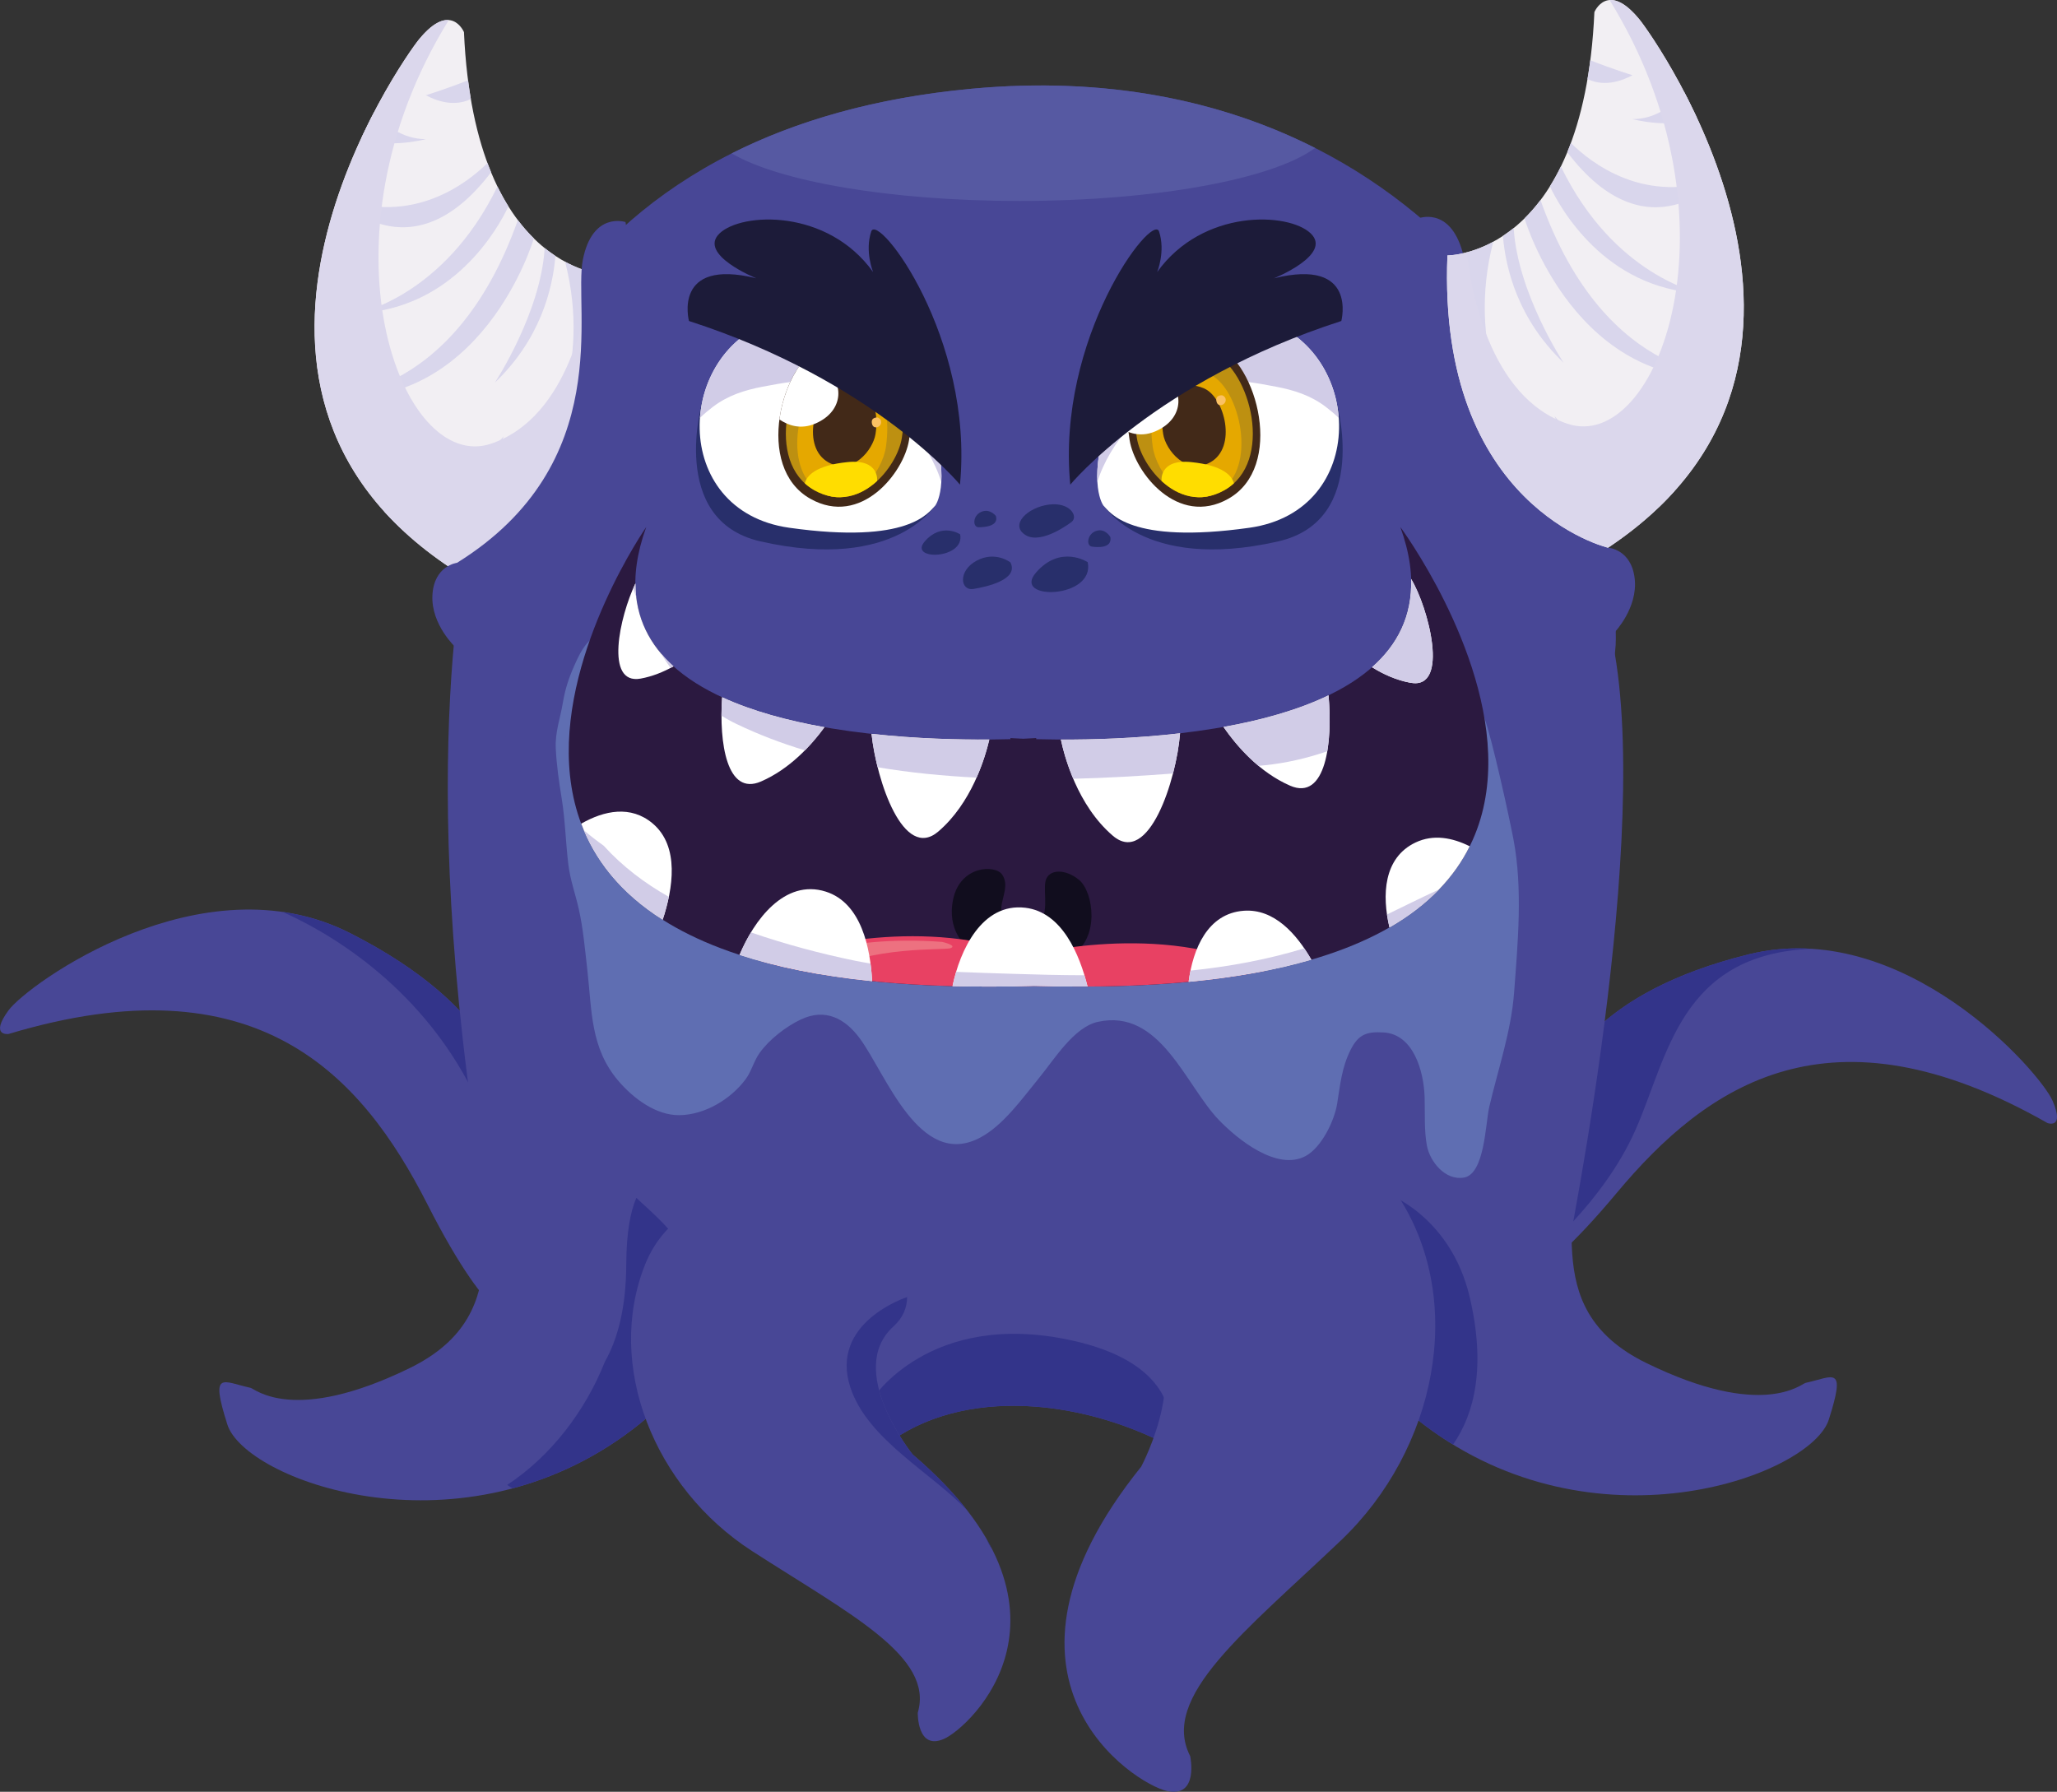 <?xml version="1.0" encoding="utf-8"?>
<!-- Generator: Adobe Illustrator 24.0.1, SVG Export Plug-In . SVG Version: 6.00 Build 0)  -->
<svg version="1.1" id="Layer_1" xmlns="http://www.w3.org/2000/svg" xmlns:xlink="http://www.w3.org/1999/xlink" x="0px" y="0px"
	 viewBox="0 0 989.78 862.2" style="enable-background:new 0 0 989.78 862.2;" xml:space="preserve">
<rect x="0" y="0" width="989.78" height="862.2" fill="#333333" stroke="none"/>
<style type="text/css">
	.st0{fill:#484796;}
	.st1{fill:#33348A;}
	.st2{fill:#5F6EB2;}
	.st3{fill:#F2EFF3;}
	.st4{fill:#D9D6EC;}
	.st5{fill:#DBD7EC;}
	.st6{fill:#282F6B;}
	.st7{fill:#FFFFFF;}
	.st8{fill:#D1CCE7;}
	.st9{fill:#422918;}
	.st10{fill:#BD9011;}
	.st11{fill:#E5A800;}
	.st12{fill:#FFDD00;}
	.st13{fill:#FBC163;}
	.st14{fill:#1C1B39;}
	.st15{fill:#2B1940;}
	.st16{fill:#110D1E;}
	.st17{fill:#E84163;}
	.st18{fill:#ED7180;}
	.st19{fill:#5659A2;}
</style>
<g>
	<path class="st0" d="M250.53,637.93c-1.38-3.66-12.95,4.34-44.84-58.38c-31.89-62.73-82.14-117.93-201.6-82c0,0-9.19,1.2,0-11.37
		c9.19-12.56,93.17-73.26,164.23-37.24c71.07,36.03,77.38,75.65,82.21,94.2C255.37,561.69,250.53,637.93,250.53,637.93z"/>
	<path class="st1" d="M228.02,526.16l0.89-30.94c-11.66-14.8-30.2-30.87-60.6-46.27c-10.59-5.37-21.47-8.58-32.36-10.13
		C154.66,447.05,201.3,472.13,228.02,526.16z"/>
	<path class="st0" d="M723.17,619.26c2.09-3.14,11.24,6.88,54.76-45.23c43.53-52.11,102.68-93.18,207.28-33.63
		c0,0,8.39,3.1,2.45-10.7c-5.93-13.79-71.82-88.98-146.42-70.43c-74.6,18.55-89.08,54.46-97.63,70.85
		C735.06,546.52,723.17,619.26,723.17,619.26z"/>
	<path class="st1" d="M841.24,459.26c-36.05,8.97-58.05,21.97-72.13,34.88l-29.65,110.3c0,0,31.72-25.26,47.4-60.52
		c15.67-35.25,21.37-84.83,84.97-87.37C861.89,455.92,851.65,456.68,841.24,459.26z"/>
	<path class="st0" d="M777.02,314.59c-15.26-89.02-550.3-59.74-550.3-59.74s-29.22,108.46,6.47,319.44
		c10.46,61.83,97.64,108.01,189.1,124.25c36.02-31.53,95.8-26.58,141.3-2.37c114.48-30.61,187.33-77.09,187.33-77.09
		S794.22,415,777.02,314.59z"/>
	<path class="st1" d="M419.65,673.37l8.67,20.4c36.21-26,91.61-20.55,134.57,2.05c2.72-15-0.28-40.6-47.37-50.87
		C447.04,630.02,419.65,673.37,419.65,673.37z"/>
	<path class="st0" d="M683.74,536.26c0,0,53.16-22.53,67.79,10.16c14.63,32.67-14.95,82.35,40.8,109.53
		c55.75,27.2,74.38,9.94,76.48,9.48c13.45-2.94,19.62-8.84,11.17,17.67c-8.45,26.52-108.87,63.9-190.75,5.44
		C607.35,630.08,648.23,551.9,683.74,536.26z"/>
	<path class="st1" d="M653.53,651.29c7.57,12.77,19.12,25.41,35.7,37.26c3.28,2.35,6.61,4.53,9.94,6.56
		c10.53-15.17,15.8-37.83,8.01-70.99c-9.14-38.91-39.79-49.84-39.79-49.84L653.53,651.29z"/>
	<path class="st0" d="M559.61,560.89c3.23-4.82,81.38-34.83,113.56,15.32c32.19,50.16,18.09,121.23-28.02,165.1
		c-46.11,43.9-87.08,75.21-72.46,103.72c0,0,4.34,20.23-11.23,16.77c-15.57-3.44-94.77-53.67-12.36-156.03
		c0,0,27.86-52.07-2.87-70.74C515.5,616.38,559.61,560.89,559.61,560.89z"/>
	<path class="st0" d="M305.65,538.65c0,0-53.16-22.52-67.8,10.16c-14.63,32.68,14.95,82.34-40.79,109.54
		c-55.76,27.2-74.38,9.93-76.48,9.47c-13.46-2.94-19.62-8.84-11.17,17.67c8.45,26.51,108.86,63.91,190.75,5.44
		C382.04,632.48,341.15,554.3,305.65,538.65z"/>
	<path class="st1" d="M322.68,592.53c-4.39-4.96-9.15-9.45-14.09-13.88c-0.69-0.61-1.5-1.43-2.37-2.27
		c-2.94,6.7-4.81,17.05-4.87,31.77c-0.09,21.41-4.2,36.24-10.26,47.05c-9.47,23.85-26.12,45.55-47.05,59.34
		c0.87,0.64,1.78,1.18,2.66,1.64c17.94-4.81,36.1-12.87,53.44-25.25c13.41-9.57,23.52-19.67,30.9-29.95
		c1.5-4.85,2.97-9.72,3.46-14.82c0.55-5.78,1.02-11.59,1.38-17.41C333.8,616.33,331.06,601.99,322.68,592.53z"/>
	<path class="st0" d="M406.21,576.28c-3.58-3.64-76.09-16.74-95.69,31.92c-19.59,48.67,4.29,107.8,51.38,138.17
		c47.08,30.37,87.66,50.72,79.71,77.77c0,0-0.42,18.21,12.47,12.66c12.9-5.53,73.13-61.99-14.96-136.96c0,0-32.66-40.45-9.15-61.64
		C453.48,617.01,406.21,576.28,406.21,576.28z"/>
	<g>
		<path class="st0" d="M226.71,254.85c0,0,9.29-190.44,240.62-212.13C665.14,24.19,777.62,170.5,777.51,307.36
			c-0.02,32.68-31.57,73.16-46.6,103.55C666.83,540.54,224.81,576.63,226.71,254.85z"/>
		<path class="st2" d="M701.32,337.82c-3.43,8.17,9.95-0.66,12.93,7.58c3.79,10.44,11.92,47.57,14,58.51
			c4.53,23.88,2.08,49.79,0.29,73.79c-1.39,18.57-7.78,37.03-11.97,55.04c-1.8,7.75-2.13,32.12-12.1,33.89
			c-9.09,1.62-16.48-7.77-17.89-15.4c-1.38-7.45-0.85-15.72-1.09-23.39c-0.41-12.64-5.49-30.18-19.69-31.03
			c-8.06-0.48-12.14,0.77-15.99,8.5c-4.23,8.52-4.94,16.69-6.41,25.83c-1.29,8.08-7.48,21.03-15.22,25.16
			c-13.73,7.33-32.77-8.11-41.66-17.35c-16.14-16.76-28.21-53.93-58.33-47.23c-11.49,2.56-21.01,18.21-28.1,26.84
			c-8.06,9.82-17.32,23.05-28.68,28.97c-29.04,15.11-45.13-30.81-57.67-47.82c-7.16-9.72-16.7-14.72-28.52-9.08
			c-7.13,3.4-15.14,9.6-19.74,16.08c-2.79,3.92-3.84,8.72-6.65,12.53c-7.14,9.67-19.64,17.21-31.87,17.37
			c-11.32,0.15-22.19-8.07-29.32-16.39c-13.66-15.92-12.79-33.97-15.03-53.53c-1.11-9.7-2-19.91-4.12-29.31
			c-1.68-7.42-4.1-13.89-5.02-21.45c-1.29-10.61-1.5-21.3-3.21-31.83c-1.29-7.86-2.45-15.93-2.83-23.91
			c-0.38-8.01,2.12-14.26,3.42-22.11c1.01-6.13,2.74-11.55,5.2-17.11c2.65-6.01,5.26-11.83,11.05-15.4c6.5-4.01,7.89-4.28,10.38,3.2
			c2.38,7.15,4.25,14.95,7.5,21.7c3.79,7.85,10.75,14.28,16.96,20.18c14.69,13.98,31.75,25.85,50.83,32.98
			c26.46,9.89,55.05,17.11,83.52,13.64c13.5-1.66,25.56-6.66,38.47-10.42"/>
		<path class="st0" d="M682.29,105.14c0,0,15.46-6.33,21.63,16.74c6.18,23.07-9.93,98.98,69.83,141.67c0,0,11.18,0.61,12.82,14.82
			c1.64,14.2-9.71,25.96-9.71,25.96s-75.54-38.8-88.11-91.81C676.18,159.52,682.29,105.14,682.29,105.14z"/>
		<g>
			<path class="st3" d="M293.96,132.53c0,0-65.5,0.55-70.71-117.07c0,0-6.28-15.17-21.57,3.41c-7.95,9.64-118.04,165.89,15,254.31
				C216.69,273.18,298.82,253.84,293.96,132.53z"/>
			<path class="st4" d="M285.09,131.17h0.01c0,0,9.7,45.74-22.96,81.72c0,0,22.96-35.99,9.77-86.95
				C276.89,128.64,281.44,130.23,285.09,131.17z"/>
			<path class="st4" d="M238.11,184.12c0,0,22.11-33.49,23.97-64.76c1.74,1.42,3.48,2.67,5.18,3.79
				C265.92,139.24,259.87,163.34,238.11,184.12z"/>
			<path class="st4" d="M242.4,209.91c0,0-11.85,32.46-50.24,43.69c-2.61-2.52-5.09-5.07-7.41-7.64
				C195.48,246.71,215.12,241.89,242.4,209.91z"/>
			<path class="st4" d="M249.18,105.91c2.51,3.32,5.09,6.24,7.69,8.79l0.01,0.01c0,0-24.76,84.53-101.54,76.31l0,0
				C155.95,191.07,217.47,195.34,249.18,105.91z"/>
			<path class="st4" d="M239.36,89.73c1.69,3.46,3.45,6.66,5.28,9.58c-4.86,10.25-26.31,49.22-72.48,51.44
				C172.17,150.75,213.69,142.68,239.36,89.73z"/>
			<path class="st4" d="M236.3,82.88c-38.84,51.15-73.63,12.51-73.91,12.2c0.01,0,0.01,0,0.01-0.01
				c36.36,13.93,62.95-7.49,72.16-16.63C235.13,79.95,235.7,81.44,236.3,82.88z"/>
			<path class="st4" d="M173.93,66.27c2.02-4.33,4.05-8.44,6.06-12.3c5.44,6.4,13.73,12.95,24.93,12.99
				C204.92,66.96,186.24,71.9,173.93,66.27z"/>
			<path class="st4" d="M204.92,45.83c0,0,10.73-3.35,20.31-7.21c0.4,3.11,0.85,6.12,1.34,9.02
				C222.83,49.5,215.43,51.42,204.92,45.83z"/>
			<path class="st5" d="M215.94,9.65c-65.47,105.87-23.21,218.57,20.36,203.85c37.75-12.76,46.5-65.71,48.35-82.44
				c5.66,1.5,9.31,1.48,9.31,1.48c4.86,121.31-77.27,140.64-77.27,140.64c-133.05-88.41-22.95-244.67-15-254.31
				C207.83,11.39,212.52,9.38,215.94,9.65z"/>
		</g>
		<path class="st0" d="M300.97,106.85c0,0-15.83-5.32-20.51,18.09c-4.67,23.43,16.29,98.14-60.55,145.88c0,0-11.11,1.32-11.84,15.61
			c-0.72,14.29,11.36,25.28,11.36,25.28s72.88-43.58,82.01-97.28C310.56,160.72,300.97,106.85,300.97,106.85z"/>
		<g>
			<path class="st6" d="M530.35,242.26c0,0,18.98,33.19,84.67,18.26c44.86-10.2,27.88-67.91,27.88-67.91L530.35,242.26z"/>
			<path class="st7" d="M530.95,243.3c0,0-7.7-9.98,1.6-40.34c3.04-9.94,27.86-63.69,75.68-48.95
				c47.82,14.72,50.76,91.78-7.02,99.94C543.42,262.1,534.12,246.47,530.95,243.3z"/>
			<path class="st8" d="M543.56,205.2c5.34-6.15,11.5-12.15,18.73-16.06c7.19-3.88,15.01-5.84,23.17-6.15
				c9.78-0.35,19.07,1.27,28.61,3.1c8.73,1.67,16.63,4.21,23.8,9.64c2.21,1.68,4.33,3.46,6.31,5.36
				c-1.47-20.36-13.96-40.3-35.95-47.08c-47.81-14.74-72.64,39.01-75.68,48.95c-4.06,13.24-4.87,22.6-4.51,28.94
				C531.05,222.12,536.74,213.05,543.56,205.2z"/>
			<g>
				<path class="st9" d="M552.69,170.75c0,0,11.74-14.11,32.17-4.96c20.44,9.16,33.26,59.06,6.1,74.26
					c-24.25,13.58-44.93-12.54-47.43-28.36C540.79,194.31,544,180.2,552.69,170.75z"/>
				<path class="st10" d="M555.15,174.42c0,0,10.42-12.51,28.54-4.4c18.13,8.12,29.51,52.39,5.41,65.88
					c-21.51,12.04-39.86-11.12-42.07-25.16C544.6,195.32,547.44,182.8,555.15,174.42z"/>
				<path class="st11" d="M560.88,184.2c0,0,7.97-10.62,21.83-3.72c13.86,6.89,22.57,44.48,4.14,55.93
					c-16.45,10.22-30.48-9.45-32.17-21.37C552.81,201.95,554.98,191.32,560.88,184.2z"/>
				<path class="st9" d="M564.07,189.31c0,0,5.62-6.74,15.4-2.37c9.77,4.37,15.91,28.25,2.91,35.52c-11.59,6.5-21.49-6-22.68-13.57
					C558.38,200.58,559.91,193.84,564.07,189.31z"/>
				<path class="st7" d="M559.85,181.26c-4.01-2.07-8.27-2.53-11.86-2.37c-0.26,0.48-0.59,0.9-0.97,1.3
					c-0.03,0.04-0.05,0.09-0.08,0.13c-0.33,0.64-0.74,1.24-1.26,1.77c-0.1,0.08-0.21,0.15-0.31,0.24c-1.67,3.91-4.13,7.45-5.7,11.47
					c-1.29,3.33-2.28,6.74-3.14,10.19c4.43,3.69,11.27,7.09,19.47,3.54C570.68,201.19,569.37,186.19,559.85,181.26z"/>
				<path class="st12" d="M589.11,235.9c1.71-0.96,3.24-2.08,4.6-3.32c-0.84-3.57-5.2-8.69-20.65-10.23
					c-15.25-1.52-14.18,8.8-14.14,9.09C566.66,238.58,577.41,242.44,589.11,235.9z"/>
				<path class="st13" d="M588.08,190.22c0,0-3.38-0.32-2.75,2.88c0.62,3.2,4.45,1.84,4.46-0.63
					C589.79,190.71,588.08,190.22,588.08,190.22z"/>
			</g>
		</g>
		<g>
			<path class="st6" d="M450.62,242.26c0,0-18.98,33.19-84.68,18.26c-44.87-10.2-27.88-67.91-27.88-67.91L450.62,242.26z"/>
			<path class="st7" d="M450.02,243.3c0,0,7.71-9.98-1.59-40.34c-3.04-9.94-27.87-63.69-75.68-48.95
				c-47.82,14.72-50.76,91.78,7.02,99.94C437.55,262.1,446.84,246.47,450.02,243.3z"/>
			<path class="st8" d="M437.4,205.2c-5.34-6.15-11.5-12.15-18.73-16.06c-7.19-3.88-15.01-5.84-23.17-6.15
				c-9.77-0.35-19.07,1.27-28.61,3.1c-8.73,1.67-16.63,4.21-23.8,9.64c-2.21,1.68-4.32,3.46-6.3,5.36
				c1.47-20.36,13.96-40.3,35.94-47.08c47.81-14.74,72.64,39.01,75.68,48.95c4.06,13.24,4.87,22.6,4.51,28.94
				C449.92,222.12,444.22,213.05,437.4,205.2z"/>
			<g>
				<path class="st9" d="M428.28,170.75c0,0-11.74-14.11-32.17-4.96c-20.44,9.16-33.27,59.06-6.11,74.26
					c24.25,13.58,44.94-12.54,47.42-28.36C440.17,194.31,436.97,180.2,428.28,170.75z"/>
				<path class="st10" d="M425.82,174.42c0,0-10.42-12.51-28.55-4.4c-18.12,8.12-29.51,52.39-5.41,65.88
					c21.51,12.04,39.86-11.12,42.08-25.16C436.37,195.32,433.53,182.8,425.82,174.42z"/>
				<path class="st11" d="M420.09,184.2c0,0-7.97-10.62-21.83-3.72c-13.87,6.89-22.57,44.48-4.14,55.93
					c16.45,10.22,30.48-9.45,32.17-21.37C428.16,201.95,425.99,191.32,420.09,184.2z"/>
				<path class="st9" d="M416.9,189.31c0,0-5.62-6.74-15.4-2.37c-9.77,4.37-15.91,28.25-2.92,35.52c11.6,6.5,21.49-6,22.69-13.57
					C422.59,200.58,421.06,193.84,416.9,189.31z"/>
				<path class="st13" d="M422.29,200.89c0,0-3.37-0.31-2.74,2.89c0.62,3.2,4.45,1.84,4.45-0.62
					C424.01,201.38,422.29,200.89,422.29,200.89z"/>
				<path class="st12" d="M391.86,235.9c-1.71-0.96-3.23-2.08-4.6-3.32c0.84-3.57,5.2-8.69,20.64-10.23
					c15.25-1.52,14.18,8.8,14.15,9.09C414.31,238.58,403.56,242.44,391.86,235.9z"/>
			</g>
			<g>
				<path class="st7" d="M396.22,177.54c-3.66-1.9-7.52-2.43-10.89-2.4c-5.2,7.06-8.98,16.77-10.3,26.7
					c4.37,2.96,10.36,4.99,17.36,1.95C407.06,197.45,405.74,182.45,396.22,177.54z"/>
			</g>
		</g>
		<g>
			<path class="st6" d="M523.39,270.52c0,0-13.06-8.66-24.89,5C486.66,289.18,527.04,288.27,523.39,270.52z"/>
			<path class="st6" d="M461.99,257.1c0,0-8.92-5.91-17.02,3.42C436.88,269.86,464.47,269.23,461.99,257.1z"/>
			<path class="st6" d="M486.2,270.63c0,0-7.27-5.71-16.32-0.81c-9.05,4.89-7.81,14.61-1.48,13.58
				C474.73,282.37,490.4,278.92,486.2,270.63z"/>
			<path class="st6" d="M479.2,248.29c0,0-2.93-3.84-7.1-1.96c-4.18,1.87-4.07,7.37-1.25,7.37
				C473.66,253.71,480.67,253.25,479.2,248.29z"/>
			<path class="st6" d="M534.31,258.48c0,0-2.41-4.42-6.79-3.03c-4.39,1.39-4.98,7.17-2.19,7.56
				C528.11,263.43,535.13,263.91,534.31,258.48z"/>
			<path class="st6" d="M515.72,251.07c0,0-14.42,11.27-22.26,6.4c-7.83-4.87,0.99-13.43,11.45-14.69
				C514.74,241.6,518.94,248.36,515.72,251.07z"/>
		</g>
		<g>
			<path class="st14" d="M514.99,233.21c0,0,41.31-50.04,130.42-78.75c0,0,8.06-30.51-32.4-20.55c0,0,28.33-11.4,17.67-21.6
				c-10.65-10.2-51.89-12.02-73.87,18.58c0,0,4.08-9.96,0.9-19.49C554.54,101.89,508.19,162.57,514.99,233.21z"/>
		</g>
		<g>
			<path class="st14" d="M461.92,233.21c0,0-41.31-50.04-130.41-78.75c0,0-8.06-30.51,32.4-20.55c0,0-28.32-11.4-17.67-21.6
				c10.65-10.2,51.89-12.02,73.87,18.58c0,0-4.08-9.96-0.9-19.49C422.37,101.89,468.72,162.57,461.92,233.21z"/>
		</g>
	</g>
	<g>
		<path class="st3" d="M696.47,122.9c0,0,65.51,0.55,70.71-117.07c0,0,6.28-15.17,21.58,3.4c7.94,9.65,118.03,165.89-15,254.31
			C773.75,263.55,691.62,244.21,696.47,122.9z"/>
		<path class="st4" d="M705.34,121.55L705.34,121.55c-0.01,0-9.72,45.74,22.94,81.72c0,0-22.95-35.99-9.77-86.95
			C713.55,119.01,709,120.6,705.34,121.55z"/>
		<path class="st4" d="M752.32,174.49c0,0-22.11-33.49-23.97-64.76c-1.74,1.41-3.48,2.67-5.19,3.79
			C724.51,129.61,730.56,153.72,752.32,174.49z"/>
		<path class="st4" d="M748.04,200.29c0,0,11.85,32.46,50.24,43.69c2.61-2.52,5.09-5.06,7.42-7.65
			C794.95,237.08,775.32,232.27,748.04,200.29z"/>
		<path class="st4" d="M741.25,96.28c-2.51,3.32-5.09,6.24-7.67,8.79l-0.01,0.02c0,0,24.76,84.52,101.53,76.31l0,0
			C834.48,181.45,772.96,185.72,741.25,96.28z"/>
		<path class="st4" d="M751.06,80.11c-1.69,3.46-3.45,6.63-5.28,9.57c4.87,10.26,26.32,49.23,72.49,51.44
			C818.27,141.12,776.74,133.06,751.06,80.11z"/>
		<path class="st4" d="M754.14,73.25c38.83,51.15,73.63,12.51,73.89,12.2v-0.01c-36.36,13.92-62.95-7.49-72.16-16.64
			C755.31,70.33,754.73,71.81,754.14,73.25z"/>
		<path class="st4" d="M816.49,56.64c-2-4.33-4.04-8.44-6.05-12.3c-5.44,6.41-13.74,12.95-24.92,12.99
			C785.52,57.33,804.19,62.27,816.49,56.64z"/>
		<path class="st4" d="M785.52,36.2c0,0-10.73-3.36-20.31-7.2c-0.4,3.11-0.85,6.12-1.34,9.02C767.6,39.89,775,41.79,785.52,36.2z"/>
		<path class="st5" d="M774.5,0.03c65.45,105.86,23.21,218.57-20.36,203.85c-37.76-12.76-46.51-65.71-48.35-82.45
			c-5.65,1.51-9.32,1.48-9.32,1.48c-4.85,121.3,77.28,140.65,77.28,140.65c133.04-88.42,22.95-244.66,15-254.31
			C782.6,1.77,777.91-0.24,774.5,0.03z"/>
	</g>
	<path class="st15" d="M673.81,253.6c36.53,100.82-127.87,103.37-175.2,102.08l0.01-0.53c0,0-2.26,0.15-6.23,0.32
		c-3.97-0.16-6.23-0.32-6.23-0.32l0.05,0.53c-47.26,1.3-211.79-1.22-175.25-102.08c0,0-161.18,231.28,186.64,220.79
		C845.43,484.88,673.81,253.6,673.81,253.6z"/>
	<path class="st16" d="M464.84,455.09c0,0-9.37-7.32-6.21-22.37c3.38-16.14,20.11-16.82,23.57-11.89
		c3.45,4.96-0.04,10.83-0.41,16.07c-0.38,5.23,8.83,13.98,16.35,9.16c7.52-4.82,3.58-16.53,4.98-22.22
		c1.42-5.7,9.55-5.97,16.24-0.31c6.7,5.67,10.19,27.96-3.95,36.42C501.26,468.44,475.45,469.45,464.84,455.09z"/>
	<path class="st17" d="M494.5,459.68c-49.29-17.9-101.97-5.56-128.07,2.95c32.41,8.87,75.18,13.45,131.17,11.76
		c45.22,1.36,81.63-1.37,110.81-7.13C558.82,442.58,494.5,459.68,494.5,459.68z"/>
	<path class="st18" d="M453.31,453.23c-49.33-3.7-77.63,10.72-77.63,10.72c-0.67,0.19-1.14,0.42-1.47,0.66
		c6.29,1.51,12.93,2.87,19.96,4.07c25.22-13.98,60.54-11.23,63.37-12.47C460.61,454.86,453.31,453.23,453.31,453.23z"/>
	<path class="st7" d="M567.81,352.86c-21.64,2.51-42.24,3.07-57.34,3.02c1.64,7.85,7.86,31.61,25,46.27
		C552.73,416.91,566.02,375.46,567.81,352.86z"/>
	<path class="st7" d="M493.33,436.8c-20.79-2.46-31.42,20.32-35,37.72c12.32,0.32,25.39,0.29,39.28-0.13
		c8.92,0.26,17.46,0.37,25.7,0.32C519.5,459.4,511.12,438.9,493.33,436.8z"/>
	<path class="st7" d="M419.65,472.13c-0.82-15.79-5.14-37.62-22.28-43.08c-19.95-6.35-34.72,14.03-41.51,30.44
		C373.49,465.23,394.57,469.57,419.65,472.13z"/>
	<path class="st7" d="M318.87,442.56c4.91-14.81,8.31-35.29-4.87-46.36c-10.48-8.79-23.25-6.22-34.34,0.15
		C286.1,413.51,298.29,429.54,318.87,442.56z"/>
	<path class="st7" d="M631,461.79c-7.1-12.36-17.91-24.64-32.58-23.54c-17.32,1.29-24.45,18.3-26.48,34.2
		C594.86,470.28,614.41,466.64,631,461.79z"/>
	<path class="st7" d="M707.19,407.22c-8.35-4.16-17.45-5.9-26.06-1.82c-15.5,7.35-16.22,25.43-12.55,40.87
		C687.66,435.31,699.91,421.87,707.19,407.22z"/>
	<g>
		<path class="st8" d="M486.78,468.58c-8.89-0.29-17.79-0.53-26.69-0.93c-0.69,2.34-1.31,4.64-1.77,6.87
			c12.32,0.32,25.39,0.29,39.28-0.13c8.92,0.26,17.46,0.37,25.7,0.32c-0.43-1.75-0.95-3.58-1.52-5.43
			C510.16,469.26,498.48,468.96,486.78,468.58z"/>
		<path class="st8" d="M411.79,462.37c-16.96-3.47-33.95-8.03-50.43-13.69c-2.17,3.6-4.03,7.28-5.49,10.81
			c17.62,5.74,38.71,10.09,63.79,12.64c-0.14-2.69-0.39-5.55-0.78-8.47C416.51,463.24,414.14,462.84,411.79,462.37z"/>
		<path class="st8" d="M290.46,406.93c-3.32-2.35-6.52-4.83-9.55-7.44c6.72,15.97,18.64,30.85,37.96,43.07
			c1.13-3.42,2.15-7.17,2.94-11C310.23,424.99,299.56,416.98,290.46,406.93z"/>
		<path class="st8" d="M572.86,467.04c-0.37,1.81-0.69,3.61-0.92,5.41c22.92-2.17,42.47-5.8,59.06-10.66
			c-1.06-1.84-2.23-3.66-3.44-5.45C609.49,461.84,591.25,465.15,572.86,467.04z"/>
		<path class="st8" d="M691.78,428.31c-8.18,3.76-16.26,7.8-24.39,11.73c0.31,2.09,0.71,4.19,1.19,6.23
			c9.57-5.5,17.39-11.63,23.74-18.21C692.14,428.14,691.96,428.24,691.78,428.31z"/>
	</g>
	<path class="st7" d="M620.78,378.07c17.2,7.47,20.57-20.9,18.48-43.48c-14.89,7.19-32.57,12.02-50.54,15.22
		C595.09,359.01,605.93,371.6,620.78,378.07z"/>
	<path class="st7" d="M660.19,321.07c5.36,3.33,11.63,6.23,18.52,7.48c19.07,3.44,8.53-36.47,0.29-49.96
		C679.61,296.57,672.29,310.42,660.19,321.07z"/>
	<path class="st7" d="M419.36,353.12c2.47,22.98,15.44,61.27,32.13,47c15.86-13.57,22.36-34.92,24.55-44.27
		C461.36,355.96,440.95,355.5,419.36,353.12z"/>
	<path class="st7" d="M366.19,376.04c13.73-5.97,24.03-17.19,30.53-26.12c-17.42-3.08-34.59-7.66-49.25-14.41
		C345.93,357.52,349.74,383.2,366.19,376.04z"/>
	<path class="st7" d="M308.25,326.54c5.77-1.05,11.1-3.27,15.83-5.9c-11.32-10.16-18.31-23.21-18.34-39.9
		C298.09,296.8,290.87,329.68,308.25,326.54z"/>
	<g>
		<path class="st8" d="M564.42,372.21c1.78-6.85,2.94-13.69,3.4-19.35c-21.64,2.51-42.24,3.07-57.34,3.02
			c0.77,3.65,2.55,10.8,5.96,18.86C532.45,374.34,548.44,373.43,564.42,372.21z"/>
		<path class="st8" d="M605.57,368.53c1.02-0.12,2.06-0.2,3.08-0.31c9.86-0.99,20.03-3.29,29.99-6.71
			c1.4-8.17,1.43-17.99,0.61-26.93c-14.89,7.19-32.57,12.02-50.54,15.22C592.66,355.5,598.32,362.49,605.57,368.53z"/>
		<path class="st8" d="M660.19,321.07c5.36,3.33,11.63,6.23,18.52,7.48c19.07,3.44,8.53-36.47,0.29-49.96
			C679.61,296.57,672.29,310.42,660.19,321.07z"/>
		<path class="st8" d="M469.9,374.19c3.25-7.35,5.15-14.09,6.15-18.33c-14.69,0.11-35.1-0.35-56.68-2.73
			c0.52,4.88,1.53,10.46,2.93,16.07C437.99,371.85,453.91,373.37,469.9,374.19z"/>
		<path class="st8" d="M354.29,348.32c10.74,5.17,21.77,9.34,33,12.74c3.71-3.76,6.88-7.62,9.43-11.13
			c-17.42-3.08-34.59-7.66-49.25-14.41c-0.2,2.93-0.31,5.93-0.31,8.91C349.45,345.8,351.79,347.13,354.29,348.32z"/>
		<path class="st8" d="M318.16,314.63c1.43,2.35,2.93,4.58,4.48,6.75c0.48-0.25,0.98-0.49,1.45-0.75c-2.18-1.96-4.2-4.04-6.05-6.22
			C318.07,314.49,318.11,314.56,318.16,314.63z"/>
		<path class="st8" d="M306.16,287.42c-0.26-2.16-0.41-4.39-0.41-6.68c-0.36,0.75-0.71,1.54-1.06,2.35
			C305.17,284.53,305.66,285.98,306.16,287.42z"/>
	</g>
	<path class="st19" d="M352.07,73.81C374.8,87.25,428.2,96.7,490.47,96.7c66.23,0,122.39-10.68,142.32-25.5
		c-45.44-23-100.9-34.52-165.46-28.48C420.34,47.12,382.52,58.5,352.07,73.81z"/>
	<g>
		<path class="st6" d="M474.78,740.65c0.82,2.04,1.62,3.49,2.41,4.42C476.42,743.61,475.63,742.13,474.78,740.65z"/>
		<path class="st1" d="M465.66,727.13c-6.78-8.77-15.49-17.87-26.54-27.28c0,0-32.66-40.45-9.15-61.64
			c4.56-4.11,6.43-8.95,6.53-14.08c-0.3,0.09-37.51,12.21-27.35,43.41C417.4,692.87,448.76,708.93,465.66,727.13z"/>
	</g>
</g>
</svg>

